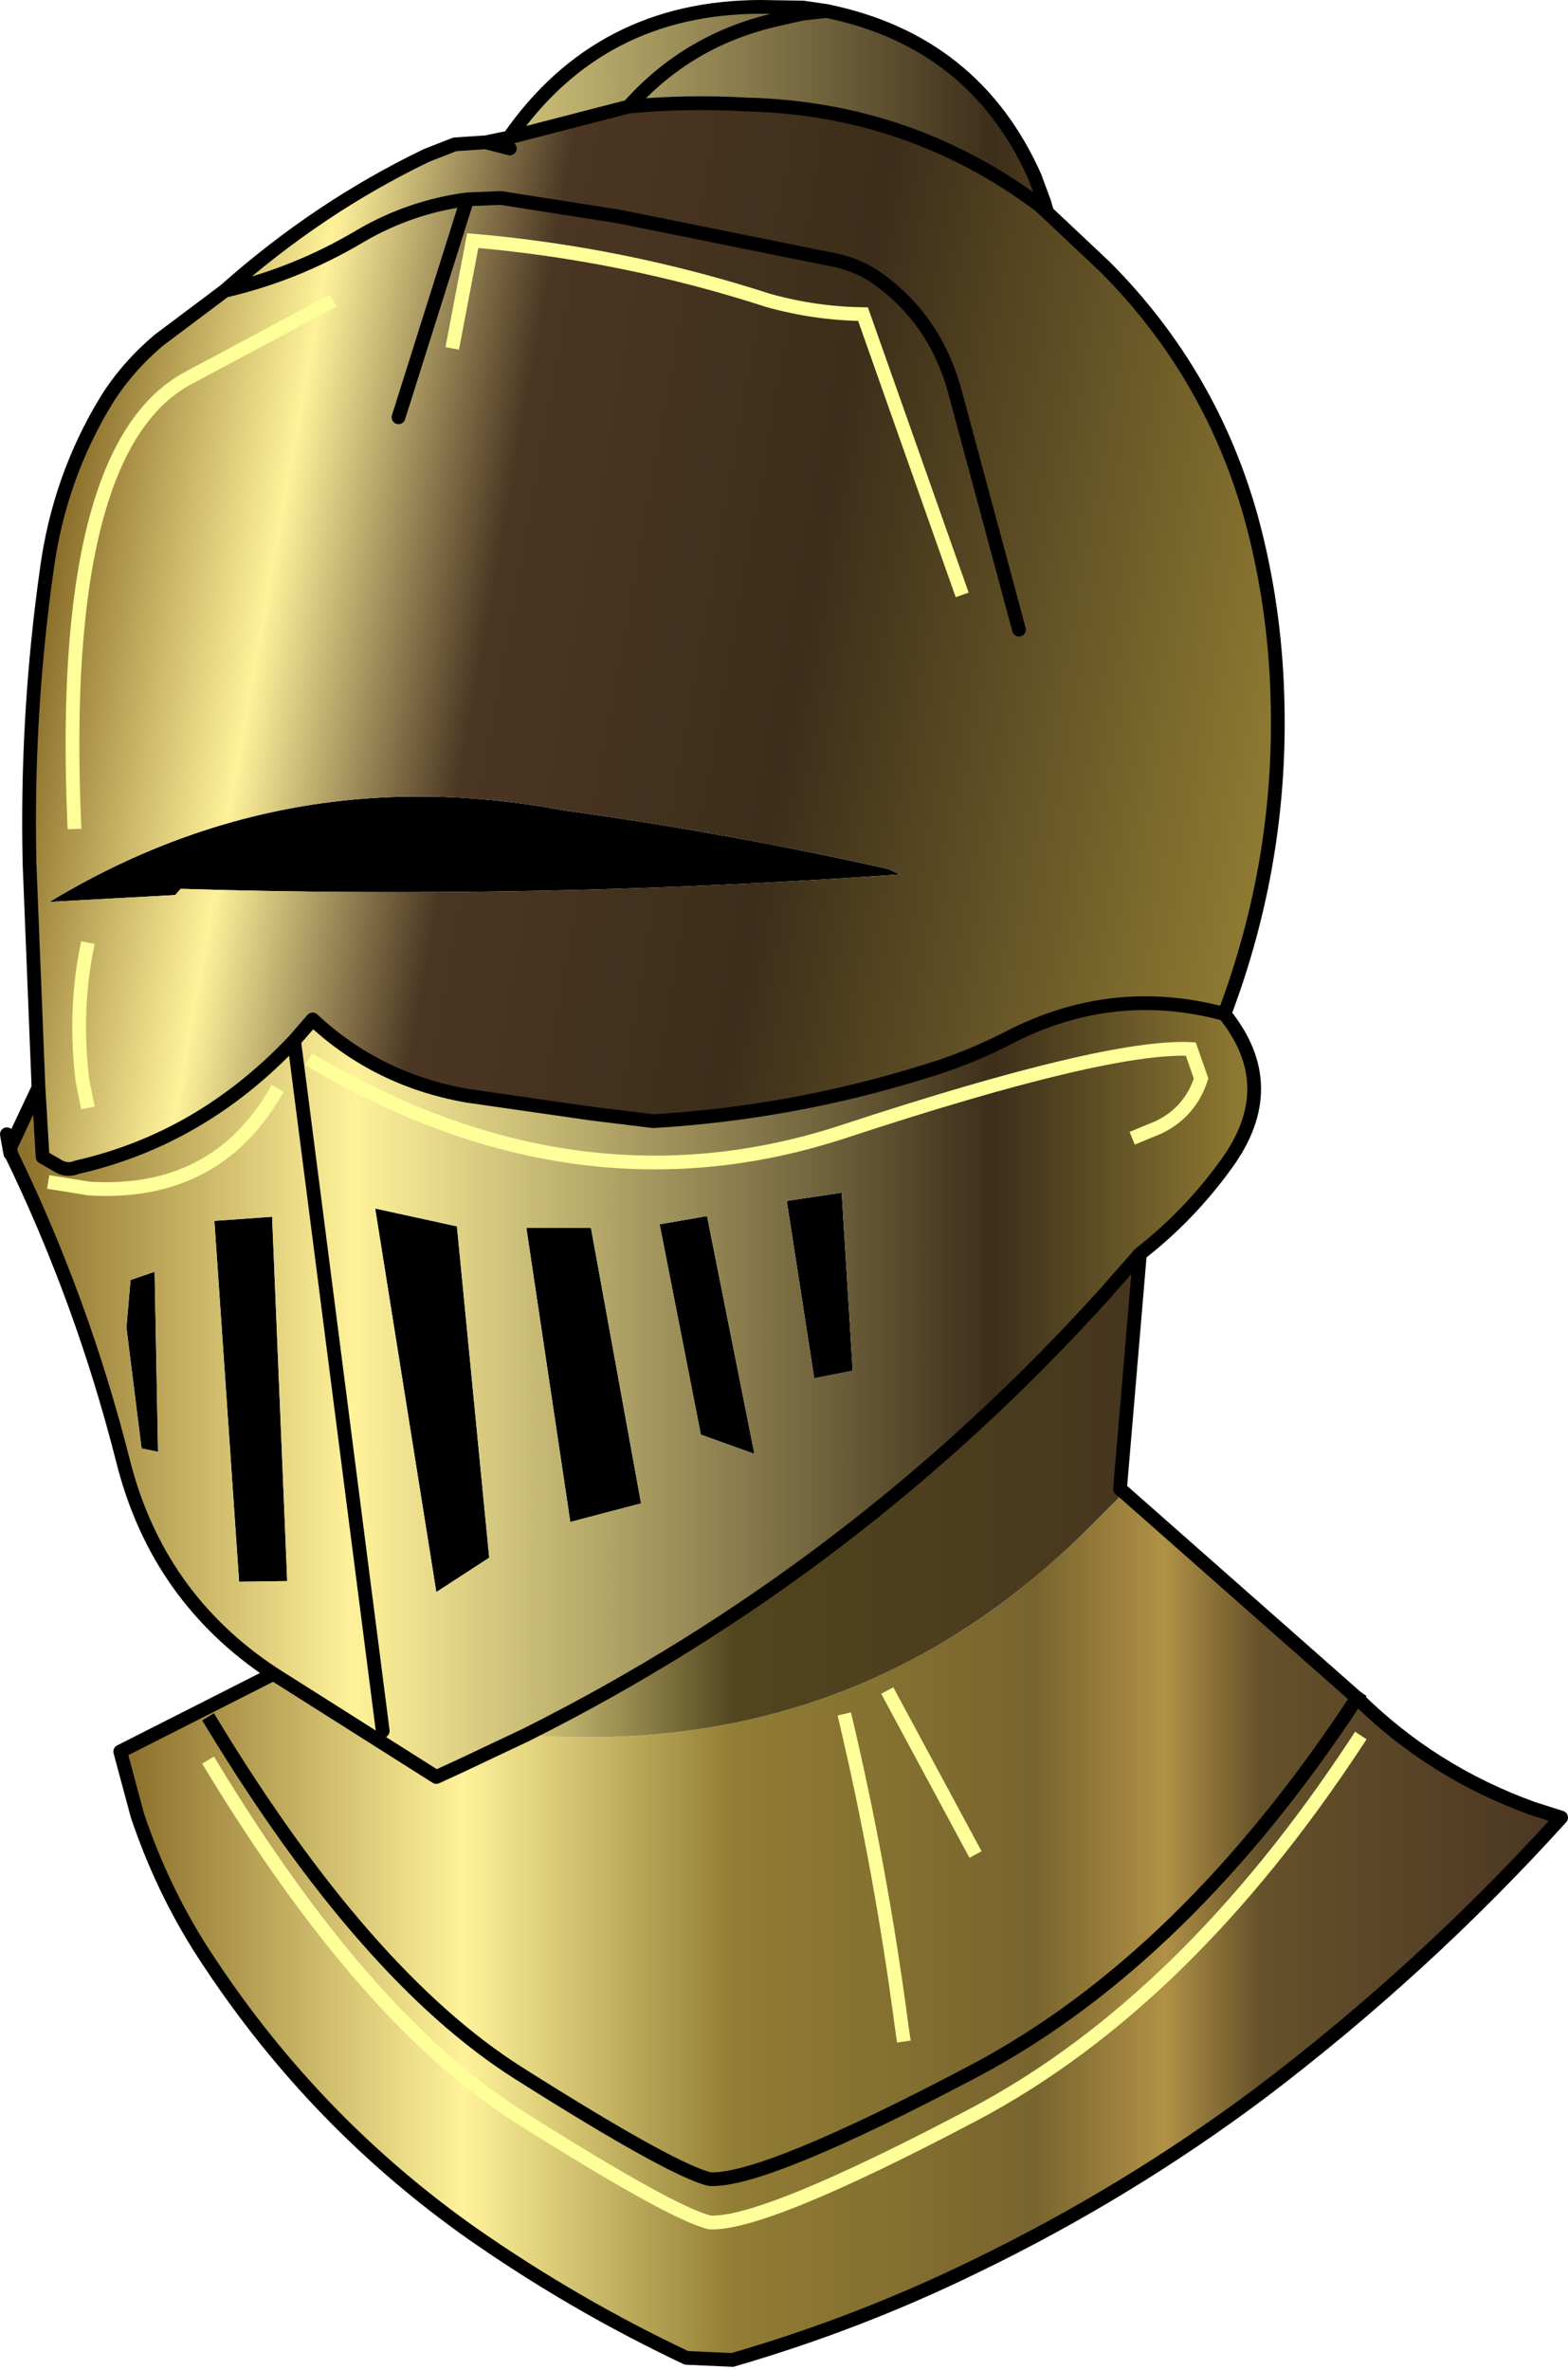 <?xml version="1.0" encoding="UTF-8" standalone="no"?>
<svg xmlns:xlink="http://www.w3.org/1999/xlink" height="172.4px" width="114.1px" xmlns="http://www.w3.org/2000/svg">
  <g transform="matrix(1.0, 0.0, 0.0, 1.0, 44.55, 53.4)">
    <path d="M6.9 35.05 L10.35 52.35 6.45 50.95 3.45 35.65 6.9 35.05 M14.7 46.85 L12.7 33.95 16.7 33.35 17.5 46.3 14.7 46.85 M20.95 10.2 Q-5.15 12.05 -31.4 11.25 L-31.8 11.7 -40.95 12.2 Q-23.65 1.75 -3.5 5.55 8.5 7.2 20.05 9.8 L20.95 10.2 M-35.05 39.7 L-33.3 39.1 -33.05 52.2 -34.25 51.95 -35.35 43.15 -35.05 39.7 M-17.25 34.5 L-11.3 35.8 -8.95 59.9 -12.8 62.4 -17.25 34.5 M-28.95 35.4 L-24.75 35.1 -23.65 61.6 -27.15 61.65 -28.95 35.4 M-1.55 35.9 L2.1 55.95 -3.05 57.3 -6.25 35.9 -1.55 35.9" fill="#000000" fill-rule="evenodd" stroke="none"/>
    <path d="M13.9 -52.85 L13.8 -52.4 15.6 -52.6 Q26.35 -50.4 30.75 -40.55 L31.45 -38.65 31.05 -38.5 Q21.65 -45.5 9.8 -45.8 5.45 -46.05 1.2 -45.65 L-7.5 -43.4 Q-0.9 -52.9 10.85 -52.9 L13.9 -52.85 M13.8 -52.4 L12.05 -52.0 Q5.55 -50.55 1.2 -45.65 5.55 -50.55 12.05 -52.0 L13.8 -52.4 M38.3 29.2 L39.75 28.6 Q42.05 27.5 42.85 25.05 L42.1 22.9 Q36.0 22.6 16.85 28.9 -2.35 35.2 -21.65 23.9 -2.35 35.2 16.85 28.9 36.0 22.6 42.1 22.9 L42.85 25.05 Q42.05 27.5 39.75 28.6 L38.3 29.2 M44.55 20.35 Q48.8 25.6 44.7 31.25 42.0 35.0 38.4 37.8 L35.85 40.7 Q17.7 60.8 -6.3 72.8 L-10.85 74.95 -12.8 75.85 -24.65 68.35 Q-33.1 62.8 -35.6 52.85 -38.55 41.2 -43.75 30.5 L-43.8 30.05 -41.75 25.7 -41.45 30.75 -40.15 31.5 Q-39.55 31.75 -38.95 31.5 -29.9 29.45 -23.15 22.3 L-21.8 20.75 Q-17.1 25.15 -10.55 26.3 L-1.5 27.6 3.0 28.15 Q13.0 27.55 22.55 24.6 25.95 23.6 29.1 21.95 36.55 18.2 44.55 20.35 M-16.7 72.5 L-23.15 22.3 -16.7 72.5 M6.9 35.05 L3.45 35.65 6.45 50.95 10.35 52.35 6.9 35.05 M14.7 46.85 L17.5 46.3 16.7 33.35 12.7 33.95 14.7 46.85 M-35.05 39.7 L-35.35 43.15 -34.25 51.95 -33.05 52.2 -33.3 39.1 -35.05 39.7 M-40.55 32.65 L-38.05 33.05 Q-29.0 33.6 -24.6 26.2 -29.0 33.6 -38.05 33.05 L-40.55 32.65 M-28.95 35.4 L-27.15 61.65 -23.65 61.6 -24.75 35.1 -28.95 35.4 M-17.25 34.5 L-12.8 62.4 -8.95 59.9 -11.3 35.8 -17.25 34.5 M-1.55 35.9 L-6.25 35.9 -3.05 57.3 2.1 55.95 -1.55 35.9" fill="url(#gradient0)" fill-rule="evenodd" stroke="none"/>
    <path d="M-6.3 72.8 Q17.5 74.5 34.2 58.2 L37.25 55.15 54.2 70.1 Q59.65 75.5 67.0 78.15 L69.05 78.8 Q59.1 89.8 47.15 98.85 37.45 106.1 26.4 111.45 17.9 115.6 8.75 118.25 L5.4 118.1 Q-2.75 114.25 -10.2 109.05 -21.55 101.05 -29.3 89.35 -32.6 84.45 -34.55 78.65 L-35.8 74.0 -24.65 68.35 -12.8 75.85 -10.85 74.95 -6.3 72.8 M21.15 94.6 L21.05 93.9 Q19.55 82.55 17.0 71.75 19.55 82.55 21.05 93.9 L21.15 94.6 M26.2 81.05 L20.25 70.0 26.2 81.05 M-29.15 71.9 Q-17.95 90.35 -6.8 97.4 4.35 104.45 7.1 105.1 11.05 105.3 26.4 97.2 41.75 89.05 54.2 70.1 41.75 89.05 26.4 97.2 11.05 105.3 7.1 105.1 4.35 104.45 -6.8 97.4 -17.95 90.35 -29.15 71.9 M-29.15 75.05 Q-17.95 93.5 -6.8 100.55 4.35 107.6 7.1 108.25 11.05 108.45 26.4 100.35 41.75 92.2 54.2 73.25 41.75 92.2 26.4 100.35 11.05 108.45 7.1 108.25 4.35 107.6 -6.8 100.55 -17.95 93.5 -29.15 75.05" fill="url(#gradient1)" fill-rule="evenodd" stroke="none"/>
    <path d="M-6.3 72.8 Q17.7 60.8 35.85 40.7 L38.4 37.8 36.95 54.9 37.25 55.15 34.2 58.2 Q17.5 74.5 -6.3 72.8" fill="url(#gradient2)" fill-rule="evenodd" stroke="none"/>
    <path d="M-7.5 -43.4 L1.2 -45.65 Q5.45 -46.05 9.8 -45.8 21.65 -45.5 31.05 -38.5 L31.65 -37.95 35.9 -33.95 Q43.65 -26.15 46.55 -15.55 48.2 -9.4 48.4 -2.85 48.8 9.1 44.55 20.35 36.55 18.2 29.1 21.95 25.95 23.6 22.55 24.6 13.0 27.55 3.0 28.15 L-1.5 27.6 -10.55 26.3 Q-17.1 25.15 -21.8 20.75 L-23.15 22.3 Q-29.9 29.45 -38.95 31.5 -39.55 31.75 -40.15 31.5 L-41.45 30.75 -41.75 25.7 -42.4 9.45 Q-42.65 -1.3 -41.15 -11.95 -40.25 -18.65 -36.8 -24.3 -35.3 -26.7 -33.0 -28.65 L-28.2 -32.25 Q-21.4 -38.3 -13.5 -42.1 L-11.45 -42.9 -9.2 -43.05 -7.5 -43.4 M29.6 -7.6 L24.9 -25.05 Q23.45 -30.2 19.3 -33.15 18.05 -34.05 16.35 -34.45 L0.5 -37.65 -8.1 -39.0 -10.55 -38.9 Q-14.7 -38.35 -18.3 -36.25 -23.0 -33.45 -28.2 -32.25 -23.0 -33.45 -18.3 -36.25 -14.7 -38.35 -10.55 -38.9 L-8.1 -39.0 0.5 -37.65 16.35 -34.45 Q18.05 -34.05 19.3 -33.15 23.45 -30.2 24.9 -25.05 L29.6 -7.6 M25.3 -10.6 L18.25 -30.55 Q14.75 -30.6 11.35 -31.55 0.85 -34.95 -10.15 -35.9 L-11.55 -28.55 -10.15 -35.9 Q0.85 -34.95 11.35 -31.55 14.75 -30.6 18.25 -30.55 L25.3 -10.6 M20.95 10.2 L20.05 9.8 Q8.5 7.2 -3.5 5.55 -23.65 1.75 -40.95 12.2 L-31.8 11.7 -31.4 11.25 Q-5.15 12.05 20.95 10.2 M-7.45 -42.6 L-9.2 -43.05 -7.45 -42.6 M-20.75 -31.3 L-30.95 -25.85 Q-40.3 -20.7 -39.15 6.4 -40.3 -20.7 -30.95 -25.85 L-20.75 -31.3 M-10.55 -38.9 L-15.55 -23.05 -10.55 -38.9 M-38.25 26.7 L-38.55 25.2 Q-39.15 20.2 -38.25 15.65 -39.15 20.2 -38.55 25.2 L-38.25 26.7" fill="url(#gradient3)" fill-rule="evenodd" stroke="none"/>
    <path d="M-11.55 -28.55 L-10.15 -35.9 Q0.85 -34.95 11.35 -31.55 14.75 -30.6 18.25 -30.55 L25.3 -10.6 M-21.65 23.9 Q-2.35 35.2 16.85 28.9 36.0 22.6 42.1 22.9 L42.85 25.05 Q42.05 27.5 39.75 28.6 L38.3 29.2 M20.25 70.0 L26.2 81.05 M17.0 71.75 Q19.55 82.55 21.05 93.9 L21.15 94.6 M54.2 73.25 Q41.75 92.2 26.4 100.35 11.05 108.45 7.1 108.25 4.35 107.6 -6.8 100.55 -17.95 93.5 -29.15 75.05 M-39.15 6.4 Q-40.3 -20.7 -30.95 -25.85 L-20.75 -31.3 M-24.6 26.2 Q-29.0 33.6 -38.05 33.05 L-40.55 32.65 M-38.25 15.65 Q-39.15 20.2 -38.55 25.2 L-38.25 26.7" fill="none" stroke="#ffff99" stroke-linecap="square" stroke-linejoin="miter" stroke-miterlimit="3.0" stroke-width="1.0"/>
    <path d="M13.8 -52.4 L15.6 -52.6 13.9 -52.85 10.85 -52.9 Q-0.9 -52.9 -7.5 -43.4 L1.2 -45.65 Q5.55 -50.55 12.05 -52.0 L13.8 -52.4 M31.45 -38.65 L30.75 -40.55 Q26.35 -50.4 15.6 -52.6 M44.55 20.35 Q48.8 9.1 48.4 -2.85 48.2 -9.4 46.55 -15.55 43.65 -26.15 35.9 -33.95 L31.65 -37.95 31.05 -38.5 Q21.65 -45.5 9.8 -45.8 5.45 -46.05 1.2 -45.65 M31.65 -37.95 L31.45 -38.65 M-28.2 -32.25 Q-23.0 -33.45 -18.3 -36.25 -14.7 -38.35 -10.55 -38.9 L-8.1 -39.0 0.5 -37.65 16.35 -34.45 Q18.05 -34.05 19.3 -33.15 23.45 -30.2 24.9 -25.05 L29.6 -7.6 M38.4 37.8 Q42.0 35.0 44.7 31.25 48.8 25.6 44.55 20.35 36.55 18.2 29.1 21.95 25.95 23.6 22.55 24.6 13.0 27.55 3.0 28.15 L-1.5 27.6 -10.55 26.3 Q-17.1 25.15 -21.8 20.75 L-23.15 22.3 -16.7 72.5 M38.4 37.8 L35.85 40.7 Q17.7 60.8 -6.3 72.8 M37.25 55.15 L36.95 54.9 38.4 37.8 M-24.65 68.35 L-35.8 74.0 -34.55 78.65 Q-32.6 84.45 -29.3 89.35 -21.55 101.05 -10.2 109.05 -2.75 114.25 5.4 118.1 L8.75 118.25 Q17.9 115.6 26.4 111.45 37.45 106.1 47.15 98.85 59.1 89.8 69.05 78.8 L67.0 78.15 Q59.65 75.5 54.2 70.1 L37.25 55.15 M-9.2 -43.05 L-7.45 -42.6 M-7.5 -43.4 L-9.2 -43.05 -11.45 -42.9 -13.5 -42.1 Q-21.4 -38.3 -28.2 -32.25 L-33.0 -28.65 Q-35.3 -26.7 -36.8 -24.3 -40.25 -18.65 -41.15 -11.95 -42.65 -1.3 -42.4 9.45 L-41.75 25.7 -41.45 30.75 -40.15 31.5 Q-39.55 31.75 -38.95 31.5 -29.9 29.45 -23.15 22.3 M-15.55 -23.05 L-10.55 -38.9 M-43.8 30.05 L-43.8 30.5 -43.75 30.5 -43.8 30.05 -44.05 29.1 -43.8 30.5 M-41.75 25.7 L-43.8 30.05 M-43.75 30.5 Q-38.55 41.2 -35.6 52.85 -33.1 62.8 -24.65 68.35 L-12.8 75.85 -10.85 74.95 -6.3 72.8" fill="none" stroke="#000000" stroke-linecap="round" stroke-linejoin="round" stroke-width="1.0"/>
    <path d="M54.2 70.1 Q41.75 89.05 26.4 97.2 11.05 105.3 7.1 105.1 4.35 104.45 -6.8 97.4 -17.95 90.35 -29.15 71.9" fill="none" stroke="#000000" stroke-linecap="square" stroke-linejoin="miter" stroke-miterlimit="3.0" stroke-width="1.0"/>
  </g>
  <defs>
    <linearGradient gradientTransform="matrix(0.055, 0.0, 0.0, 0.034, 1.45, 47.7)" gradientUnits="userSpaceOnUse" id="gradient0" spreadMethod="pad" x1="-819.2" x2="819.2">
      <stop offset="0.0" stop-color="#896d29"/>
      <stop offset="0.275" stop-color="#fff29a"/>
      <stop offset="0.792" stop-color="#3c2e1a"/>
      <stop offset="1.0" stop-color="#917d33"/>
    </linearGradient>
    <linearGradient gradientTransform="matrix(0.064, 0.0, 0.0, 0.049, 16.6, 78.15)" gradientUnits="userSpaceOnUse" id="gradient1" spreadMethod="pad" x1="-819.2" x2="819.2">
      <stop offset="0.0" stop-color="#896d29"/>
      <stop offset="0.239" stop-color="#fff29a"/>
      <stop offset="0.427" stop-color="#917d33"/>
      <stop offset="0.635" stop-color="#78642e"/>
      <stop offset="0.725" stop-color="#b09146"/>
      <stop offset="0.792" stop-color="#65512a"/>
      <stop offset="1.0" stop-color="#4b3623"/>
    </linearGradient>
    <linearGradient gradientTransform="matrix(0.064, 0.0, 0.0, 0.049, 16.6, 78.15)" gradientUnits="userSpaceOnUse" id="gradient2" spreadMethod="pad" x1="-819.2" x2="819.2">
      <stop offset="0.0" stop-color="#896d29"/>
      <stop offset="0.239" stop-color="#fff29a"/>
      <stop offset="0.427" stop-color="#51461e"/>
      <stop offset="0.886" stop-color="#402b1e"/>
    </linearGradient>
    <linearGradient gradientTransform="matrix(0.055, 0.01, -0.013, 0.073, 1.0, 14.25)" gradientUnits="userSpaceOnUse" id="gradient3" spreadMethod="pad" x1="-819.2" x2="819.2">
      <stop offset="0.0" stop-color="#896d29"/>
      <stop offset="0.173" stop-color="#fff29a"/>
      <stop offset="0.349" stop-color="#4b3623"/>
      <stop offset="0.6" stop-color="#3c2e1a"/>
      <stop offset="1.0" stop-color="#917d33"/>
    </linearGradient>
  </defs>
</svg>
